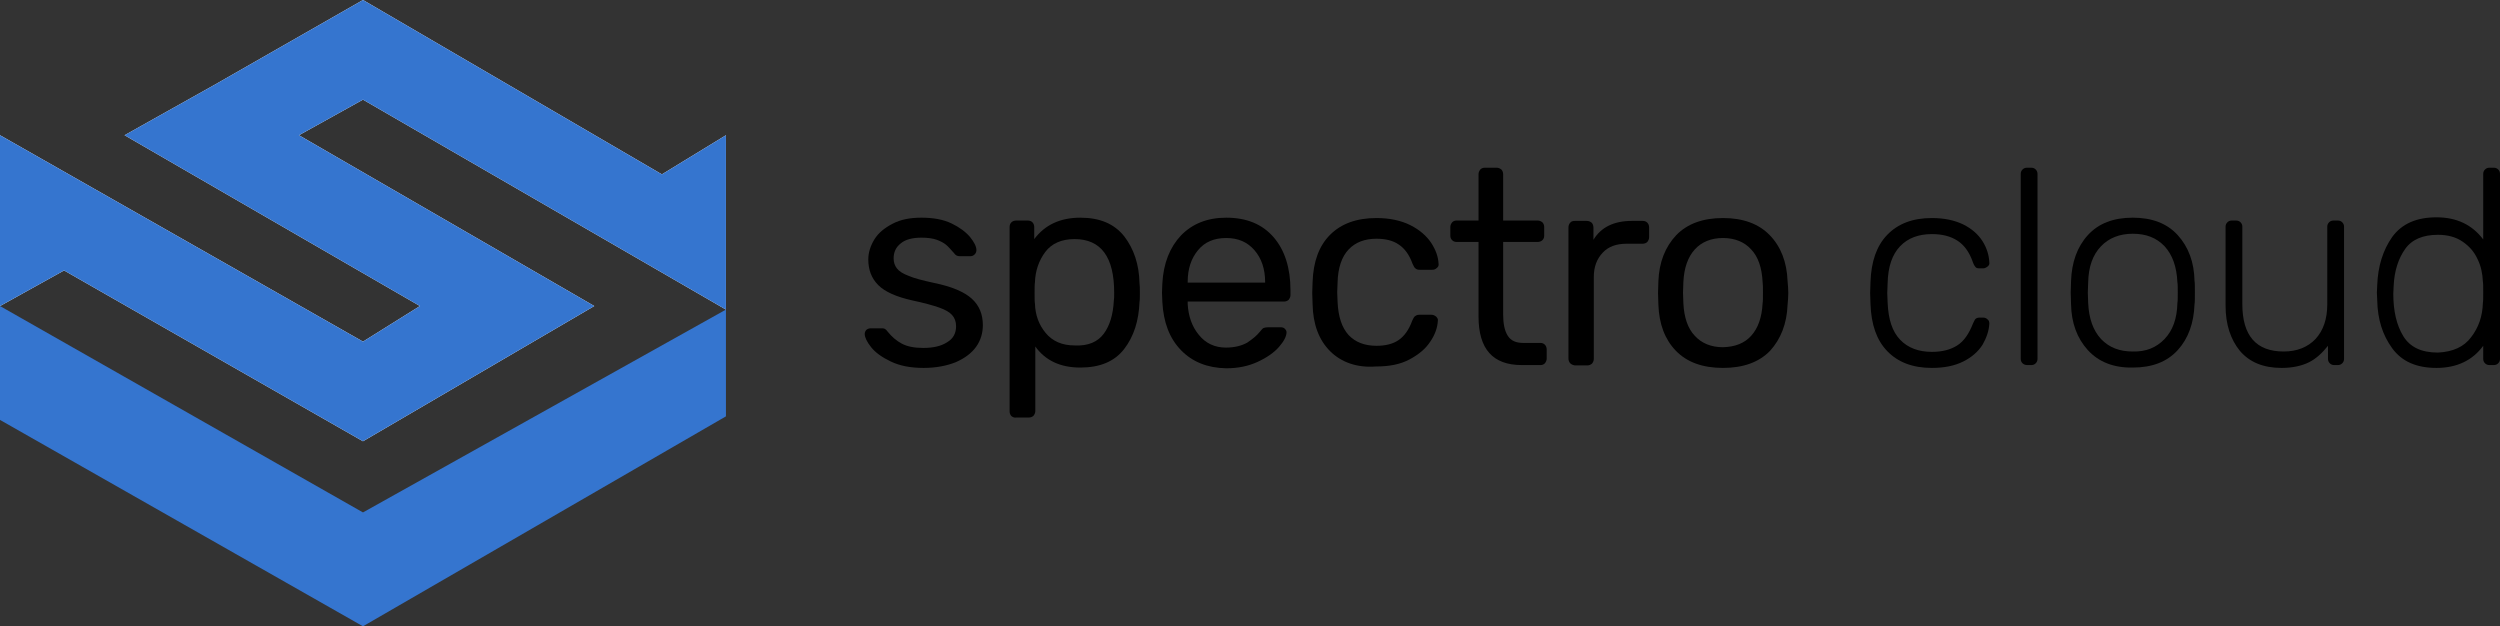 <?xml version="1.0" encoding="UTF-8" standalone="no"?>
<svg xmlns:inkscape="http://www.inkscape.org/namespaces/inkscape" xmlns:sodipodi="http://sodipodi.sourceforge.net/DTD/sodipodi-0.dtd" xmlns="http://www.w3.org/2000/svg" xmlns:svg="http://www.w3.org/2000/svg" width="1321.686" height="331.111" viewBox="0 0 1321.686 331.111" fill="none" version="1.1" id="svg39" sodipodi:docname="SpectroCloud_horizontal_logo_on light bg.svg" inkscape:version="1.1.1 (3bf5ae0d25, 2021-09-20)">
  <rect x="0" y="0" width="1321.686" height="331.111" fill="#333333" stroke="none"/>
  <g id="g874" transform="translate(-18.914,-15.709)">
    <path d="m 489.843,206.823 c -4.717,-2.264 -8.113,-4.716 -10.377,-7.546 -2.264,-2.83 -3.396,-5.283 -3.396,-6.981 0,-0.943 0.378,-1.698 0.944,-2.264 0.754,-0.566 1.509,-0.755 2.264,-0.755 h 6.226 c 0.566,0 1.132,0.189 1.32,0.378 0.378,0.188 0.755,0.566 1.321,1.32 2.264,2.83 4.717,4.906 7.547,6.415 2.83,1.509 6.603,2.264 11.319,2.264 5.283,0 9.434,-0.943 12.641,-3.019 3.207,-1.886 4.717,-4.716 4.717,-8.49 0,-2.452 -0.755,-4.339 -2.076,-5.848 -1.32,-1.51 -3.584,-2.83 -6.792,-3.962 -3.207,-1.132 -7.924,-2.453 -14.149,-3.774 -8.49,-1.886 -14.528,-4.527 -18.112,-8.112 -3.585,-3.585 -5.283,-8.113 -5.283,-13.584 0,-3.585 1.132,-7.169 3.207,-10.565 2.076,-3.396 5.283,-6.038 9.622,-8.302 4.34,-2.264 9.245,-3.207 15.282,-3.207 6.226,0 11.509,0.943 15.848,3.019 4.339,2.075 7.547,4.528 9.811,7.169 2.264,2.83 3.396,5.094 3.396,6.981 0,0.943 -0.378,1.698 -0.944,2.264 -0.566,0.566 -1.32,0.943 -2.264,0.943 h -5.66 c -1.32,0 -2.264,-0.566 -3.018,-1.698 -1.698,-1.887 -3.019,-3.396 -4.151,-4.339 -1.132,-0.944 -2.83,-1.887 -4.905,-2.642 -2.076,-0.754 -4.906,-1.132 -8.113,-1.132 -4.716,0 -8.49,0.944 -10.942,3.019 -2.642,2.075 -3.774,4.717 -3.774,7.924 0,2.075 0.566,3.773 1.698,5.283 1.132,1.509 3.208,2.83 6.226,3.962 3.019,1.32 7.547,2.452 13.584,3.773 9.245,1.887 15.848,4.717 19.81,8.301 3.962,3.585 5.849,8.301 5.849,13.961 0,4.151 -1.132,8.113 -3.585,11.509 -2.453,3.396 -6.037,6.037 -10.754,8.113 -4.717,1.886 -10.377,3.018 -16.98,3.018 -6.98,0 -12.64,-1.132 -17.357,-3.396 z" fill="#000000" id="path2"></path>
    <path d="m 553.613,235.689 c -0.566,-0.566 -0.943,-1.509 -0.943,-2.452 v -97.541 c 0,-1.132 0.377,-1.886 0.943,-2.452 0.566,-0.566 1.51,-0.944 2.453,-0.944 h 6.226 c 1.132,0 1.887,0.378 2.453,0.944 0.566,0.566 0.943,1.509 0.943,2.452 v 6.415 c 5.66,-7.547 13.772,-11.32 24.338,-11.32 10.376,0 17.923,3.207 23.206,9.811 5.094,6.603 7.924,14.904 8.112,24.904 0.189,1.132 0.189,2.83 0.189,4.905 0,2.264 0,3.962 -0.189,4.905 -0.377,9.999 -3.018,18.301 -8.112,24.904 -5.094,6.603 -12.83,9.811 -23.206,9.811 -10.566,0 -18.49,-3.774 -23.772,-11.132 v 34.149 c 0,0.943 -0.378,1.698 -0.944,2.453 -0.566,0.566 -1.509,0.943 -2.452,0.943 h -6.603 c -1.132,0.189 -1.887,-0.189 -2.642,-0.755 z m 48.865,-43.582 c 3.207,-4.339 4.905,-10.188 5.282,-17.357 0.189,-0.943 0.189,-2.452 0.189,-4.339 0,-18.867 -6.981,-28.3 -20.942,-28.3 -6.792,0 -12.075,2.264 -15.471,6.792 -3.395,4.528 -5.282,9.999 -5.471,16.037 -0.188,1.132 -0.188,3.018 -0.188,5.66 0,2.829 0,4.716 0.188,5.659 0.189,6.038 2.076,11.132 5.66,15.471 3.585,4.339 8.679,6.603 15.282,6.603 7.169,0.378 12.263,-1.886 15.471,-6.226 z" fill="#000000" id="path4"></path>
    <path d="m 643.23,200.786 c -6.038,-6.226 -9.245,-14.716 -9.811,-25.47 l -0.189,-4.905 0.189,-4.905 c 0.566,-10.566 3.962,-19.056 9.811,-25.282 6.037,-6.226 13.961,-9.433 23.96,-9.433 10.754,0 19.056,3.396 25.093,10.377 5.849,6.792 8.867,16.225 8.867,27.922 v 2.641 c 0,0.944 -0.377,1.698 -0.943,2.453 -0.566,0.566 -1.509,0.943 -2.453,0.943 h -50.94 v 1.321 c 0.378,6.415 2.264,11.886 5.849,16.225 3.585,4.528 8.49,6.792 14.339,6.792 4.528,0 8.301,-0.943 11.32,-2.641 2.83,-1.887 5.094,-3.773 6.603,-5.66 0.943,-1.132 1.509,-1.887 2.075,-2.075 0.566,-0.189 1.321,-0.378 2.453,-0.378 h 6.415 c 0.943,0 1.698,0.189 2.264,0.755 0.566,0.566 0.943,1.132 0.943,1.887 0,2.075 -1.321,4.716 -3.962,7.735 -2.641,3.019 -6.415,5.66 -11.32,7.924 -4.905,2.264 -10.377,3.396 -16.603,3.396 -9.999,-0.189 -17.923,-3.396 -23.96,-9.622 z m 44.525,-35.658 v -0.377 c 0,-6.792 -1.887,-12.452 -5.66,-16.791 -3.773,-4.34 -8.679,-6.415 -14.905,-6.415 -6.414,0 -11.32,2.075 -14.904,6.415 -3.585,4.339 -5.472,9.81 -5.472,16.791 v 0.377 z" fill="#000000" id="path6"></path>
    <path d="m 722.091,201.35 c -5.848,-5.849 -9.055,-14.15 -9.244,-24.904 l -0.189,-5.849 0.189,-5.848 c 0.377,-10.754 3.396,-19.056 9.244,-24.904 5.849,-5.849 13.962,-8.867 24.527,-8.867 6.981,0 13.018,1.32 17.923,3.773 4.906,2.453 8.49,5.66 10.943,9.244 2.453,3.774 3.773,7.358 3.962,11.132 0.189,0.943 -0.189,1.698 -0.943,2.264 -0.755,0.754 -1.51,0.943 -2.453,0.943 h -6.603 c -0.944,0 -1.698,-0.189 -2.264,-0.755 -0.566,-0.377 -0.944,-1.32 -1.51,-2.452 -1.698,-4.717 -4.15,-8.113 -7.358,-10.188 -3.018,-2.076 -6.98,-3.019 -11.697,-3.019 -6.226,0 -11.131,1.887 -14.716,5.66 -3.585,3.773 -5.66,9.622 -5.849,17.546 l -0.188,5.094 0.188,5.094 c 0.378,7.924 2.264,13.584 5.849,17.546 3.585,3.773 8.49,5.66 14.716,5.66 4.717,0 8.679,-0.943 11.697,-3.019 3.019,-2.075 5.472,-5.471 7.17,-10.188 0.566,-1.132 0.943,-2.075 1.509,-2.452 0.566,-0.378 1.132,-0.755 2.264,-0.755 h 6.415 c 0.943,0 1.698,0.377 2.452,0.943 0.755,0.755 1.132,1.51 0.944,2.264 -0.189,3.585 -1.51,7.358 -3.962,10.943 -2.453,3.773 -6.038,6.792 -10.943,9.433 -4.905,2.642 -10.754,3.774 -17.923,3.774 -10,0.754 -18.301,-2.264 -24.15,-8.113 z" fill="#000000" id="path8"></path>
    <path d="m 800.574,183.051 v -39.432 h -11.697 c -0.943,0 -1.698,-0.377 -2.264,-0.943 -0.566,-0.566 -0.943,-1.321 -0.943,-2.264 v -4.717 c 0,-0.943 0.377,-1.698 0.943,-2.452 0.566,-0.566 1.321,-0.944 2.264,-0.944 h 11.697 v -24.526 c 0,-0.943 0.378,-1.698 0.944,-2.453 0.566,-0.566 1.321,-0.943 2.264,-0.943 h 6.414 c 0.944,0 1.698,0.377 2.453,0.943 0.566,0.566 0.943,1.51 0.943,2.453 v 24.526 h 18.301 c 0.943,0 1.698,0.378 2.453,0.944 0.566,0.566 0.943,1.509 0.943,2.452 v 4.717 c 0,0.943 -0.377,1.698 -0.943,2.264 -0.566,0.566 -1.51,0.943 -2.453,0.943 h -18.301 v 38.3 c 0,4.905 0.755,8.678 2.453,11.32 1.698,2.641 4.339,3.773 8.301,3.773 h 9.056 c 0.944,0 1.698,0.377 2.264,0.943 0.566,0.566 0.944,1.51 0.944,2.453 v 4.905 c 0,0.943 -0.378,1.698 -0.944,2.453 -0.566,0.566 -1.32,0.943 -2.264,0.943 h -9.999 c -15.282,0 -22.829,-8.49 -22.829,-25.658 z" fill="#000000" id="path10"></path>
    <path d="m 849.062,207.766 c -0.566,-0.566 -0.943,-1.509 -0.943,-2.453 v -69.429 c 0,-0.943 0.377,-1.886 0.943,-2.452 0.566,-0.755 1.51,-0.944 2.453,-0.944 h 6.226 c 1.132,0 1.887,0.378 2.641,0.944 0.566,0.566 0.944,1.509 0.944,2.641 v 6.415 c 3.962,-6.604 10.754,-10 20.376,-10 h 5.66 c 1.132,0 1.886,0.378 2.452,0.944 0.566,0.566 0.944,1.509 0.944,2.452 v 5.283 c 0,0.943 -0.378,1.698 -0.944,2.453 -0.566,0.566 -1.509,0.943 -2.452,0.943 h -8.49 c -5.472,0 -9.622,1.509 -12.641,4.717 -3.019,3.207 -4.717,7.357 -4.717,12.829 v 43.393 c 0,0.943 -0.377,1.698 -0.943,2.453 -0.755,0.566 -1.509,0.943 -2.453,0.943 h -6.603 c -1.132,-0.189 -1.887,-0.566 -2.453,-1.132 z" fill="#000000" id="path12"></path>
    <path d="m 904.908,201.161 c -5.849,-6.037 -8.867,-14.15 -9.245,-24.338 l -0.188,-6.226 0.188,-6.226 c 0.378,-9.999 3.585,-18.112 9.434,-24.337 5.848,-6.038 14.15,-9.056 24.715,-9.056 10.565,0 18.866,3.018 24.715,9.056 5.849,6.037 9.056,14.149 9.433,24.337 0.189,2.076 0.378,4.34 0.378,6.226 0,2.076 -0.189,4.151 -0.378,6.226 -0.377,10 -3.584,18.112 -9.244,24.338 -5.849,6.038 -14.15,9.056 -24.904,9.056 -10.754,0 -19.055,-3.018 -24.904,-9.056 z m 39.808,-7.924 c 3.585,-3.962 5.66,-9.622 6.038,-17.168 0.188,-0.944 0.188,-2.83 0.188,-5.66 0,-2.83 0,-4.528 -0.188,-5.66 -0.378,-7.358 -2.264,-13.207 -6.038,-17.169 -3.584,-3.962 -8.678,-6.037 -14.904,-6.037 -6.226,0 -11.32,2.075 -14.905,6.037 -3.584,3.962 -5.66,9.622 -6.037,17.169 l -0.189,5.66 0.189,5.66 c 0.377,7.358 2.264,13.206 6.037,17.168 3.585,3.962 8.679,6.038 14.905,6.038 6.414,-0.189 11.32,-2.076 14.904,-6.038 z" fill="#000000" id="path14"></path>
    <path d="m 1016.66,201.35 c -5.66,-5.849 -8.49,-14.15 -8.86,-24.904 l -0.19,-5.849 0.19,-5.848 c 0.37,-10.754 3.2,-19.056 8.86,-24.904 5.66,-5.849 13.4,-8.867 23.59,-8.867 6.41,0 11.88,1.132 16.6,3.396 4.53,2.264 7.92,5.282 10.19,8.867 2.26,3.584 3.39,7.358 3.58,11.131 0.19,0.943 -0.19,1.698 -0.94,2.264 -0.76,0.566 -1.51,0.943 -2.27,0.943 h -2.07 c -0.94,0 -1.7,-0.188 -2.08,-0.754 -0.37,-0.378 -0.94,-1.321 -1.32,-2.453 -1.88,-5.471 -4.71,-9.245 -8.3,-11.509 -3.58,-2.263 -7.92,-3.395 -13.39,-3.395 -6.98,0 -12.64,2.075 -16.79,6.414 -4.16,4.339 -6.42,10.754 -6.61,19.621 l -0.19,5.094 0.19,5.094 c 0.38,8.868 2.45,15.282 6.61,19.622 4.15,4.339 9.81,6.414 16.79,6.414 5.47,0 9.81,-1.132 13.39,-3.396 3.59,-2.264 6.23,-6.226 8.3,-11.508 0.57,-1.132 0.95,-2.076 1.32,-2.453 0.38,-0.377 1.14,-0.755 2.08,-0.755 h 2.07 c 0.95,0 1.7,0.378 2.27,0.944 0.75,0.566 0.94,1.32 0.94,2.264 -0.19,3.773 -1.51,7.546 -3.58,11.131 -2.27,3.585 -5.66,6.603 -10.19,8.867 -4.53,2.264 -10,3.396 -16.6,3.396 -10.19,0 -17.93,-3.018 -23.59,-8.867 z" fill="#000000" id="path16"></path>
    <path d="m 1088.17,207.766 c -0.57,-0.566 -0.95,-1.321 -0.95,-2.264 v -97.918 c 0,-0.943 0.38,-1.698 0.95,-2.264 0.56,-0.566 1.32,-0.943 2.26,-0.943 h 2.45 c 0.95,0 1.7,0.377 2.27,0.943 0.56,0.566 0.94,1.321 0.94,2.264 v 97.918 c 0,0.943 -0.38,1.698 -0.94,2.264 -0.57,0.566 -1.32,0.943 -2.27,0.943 h -2.26 c -0.94,0 -1.89,-0.377 -2.45,-0.943 z" fill="#000000" id="path18"></path>
    <path d="m 1122.69,200.786 c -5.66,-6.226 -8.68,-14.339 -8.86,-24.149 l -0.19,-6.226 0.19,-6.226 c 0.37,-9.811 3.2,-17.923 8.86,-24.149 5.66,-6.226 13.59,-9.245 23.77,-9.245 10.19,0 18.12,3.019 23.78,9.245 5.66,6.226 8.68,14.338 8.86,24.149 0.19,0.943 0.19,3.019 0.19,6.226 0,3.207 0,5.282 -0.19,6.226 -0.37,9.81 -3.2,17.923 -8.86,24.149 -5.66,6.226 -13.59,9.245 -23.78,9.245 -10.18,0.188 -18.11,-3.019 -23.77,-9.245 z m 40.57,-5.849 c 4.34,-4.528 6.6,-10.754 6.79,-19.055 0.19,-0.943 0.19,-2.83 0.19,-5.471 0,-2.641 0,-4.528 -0.19,-5.471 -0.38,-8.302 -2.64,-14.528 -6.79,-19.056 -4.34,-4.528 -9.81,-6.603 -16.8,-6.603 -6.98,0 -12.64,2.264 -16.79,6.603 -4.34,4.528 -6.6,10.754 -6.79,19.056 l -0.19,5.471 0.19,5.471 c 0.38,8.301 2.64,14.527 6.79,19.055 4.34,4.528 9.81,6.604 16.79,6.604 6.99,0.188 12.46,-2.076 16.8,-6.604 z" fill="#000000" id="path20"></path>
    <path d="m 1203.06,201.162 c -4.9,-6.037 -7.54,-13.961 -7.54,-23.772 v -41.884 c 0,-0.943 0.37,-1.698 0.94,-2.264 0.57,-0.566 1.32,-0.943 2.26,-0.943 h 2.46 c 0.94,0 1.7,0.377 2.26,0.943 0.57,0.566 0.94,1.321 0.94,2.264 v 40.941 c 0,16.791 7.36,25.092 21.89,25.092 6.98,0 12.64,-2.264 16.79,-6.603 4.15,-4.528 6.23,-10.565 6.23,-18.489 v -40.941 c 0,-0.943 0.37,-1.698 0.94,-2.264 0.57,-0.566 1.32,-0.943 2.26,-0.943 h 2.46 c 0.94,0 1.7,0.377 2.26,0.943 0.57,0.566 0.94,1.321 0.94,2.264 v 69.995 c 0,0.943 -0.37,1.698 -0.94,2.264 -0.56,0.566 -1.32,0.943 -2.26,0.943 h -2.08 c -0.94,0 -1.7,-0.377 -2.26,-0.943 -0.57,-0.566 -0.95,-1.321 -0.95,-2.264 v -6.98 c -3.01,3.773 -6.22,6.792 -9.99,8.678 -3.78,1.887 -8.68,3.019 -14.53,3.019 -9.62,0 -16.98,-3.019 -22.08,-9.056 z" fill="#000000" id="path22"></path>
    <path d="m 1283.62,199.842 c -5.09,-6.981 -7.73,-15.282 -7.92,-25.281 l -0.19,-4.151 0.19,-4.151 c 0.38,-9.81 3.02,-18.3 7.92,-25.281 5.1,-6.981 12.83,-10.376 23.4,-10.376 10.75,0 18.87,3.961 24.71,11.697 v -34.715 c 0,-0.943 0.38,-1.698 0.95,-2.264 0.56,-0.566 1.32,-0.943 2.26,-0.943 h 2.45 c 0.95,0 1.7,0.377 2.27,0.943 0.56,0.566 0.94,1.321 0.94,2.264 v 97.918 c 0,0.943 -0.38,1.698 -0.94,2.264 -0.57,0.566 -1.32,0.943 -2.27,0.943 h -2.45 c -0.94,0 -1.7,-0.377 -2.26,-0.943 -0.57,-0.566 -0.95,-1.321 -0.95,-2.264 v -6.981 c -5.66,7.736 -13.96,11.697 -24.71,11.697 -10.57,0 -18.3,-3.396 -23.4,-10.376 z m 41.7,-5.849 c 3.96,-5.094 6.04,-11.131 6.23,-18.112 0.18,-0.943 0.18,-2.83 0.18,-5.66 0,-2.83 0,-4.716 -0.18,-5.66 -0.19,-4.15 -0.95,-8.112 -2.83,-11.886 -1.7,-3.773 -4.34,-6.792 -7.93,-9.244 -3.58,-2.453 -7.92,-3.585 -13.02,-3.585 -7.92,0 -13.77,2.453 -17.35,7.547 -3.59,5.094 -5.66,11.508 -6.04,19.432 l -0.19,4.151 c 0,9.056 1.7,16.603 5.28,22.451 3.59,5.849 9.62,8.679 18.3,8.679 7.93,-0.377 13.78,-3.019 17.55,-8.113 z" fill="#000000" id="path24"></path>
    <g clip-path="url(#clip0_1831_12993)" id="g32">
      <path d="M 210.808,346.82 18.914,237.704 V 177.502 L 210.808,286.618 402.701,179.383 v 56.44 z" fill="#3575cf" id="path26"></path>
      <path d="M 210.808,248.992 52.778,158.689 18.914,177.502 V 147.401 87.199 L 210.808,196.315 240.909,177.502 84.76,87.199 131.793,60.86 210.808,15.709 368.838,107.893 402.701,87.199 V 179.383 L 210.808,68.386 176.944,87.199 333.093,177.502" fill="#ffffff" id="path28"></path>
      <path d="M 210.808,248.992 52.778,158.689 18.914,177.502 V 147.401 87.199 L 210.808,196.315 240.909,177.502 84.76,87.199 131.793,60.86 210.808,15.709 368.838,107.893 402.701,87.199 V 179.383 L 210.808,68.386 176.944,87.199 333.093,177.502" fill="#3575cf" id="path30"></path>
    </g>
  </g>
  <defs id="defs37">
    <clipPath id="clip0_1831_12993">
      <rect width="421.414" height="361.212" fill="#ffffff" transform="translate(0.1,0.659)" id="rect34" x="0" y="0"></rect>
    </clipPath>
  </defs>
</svg>
